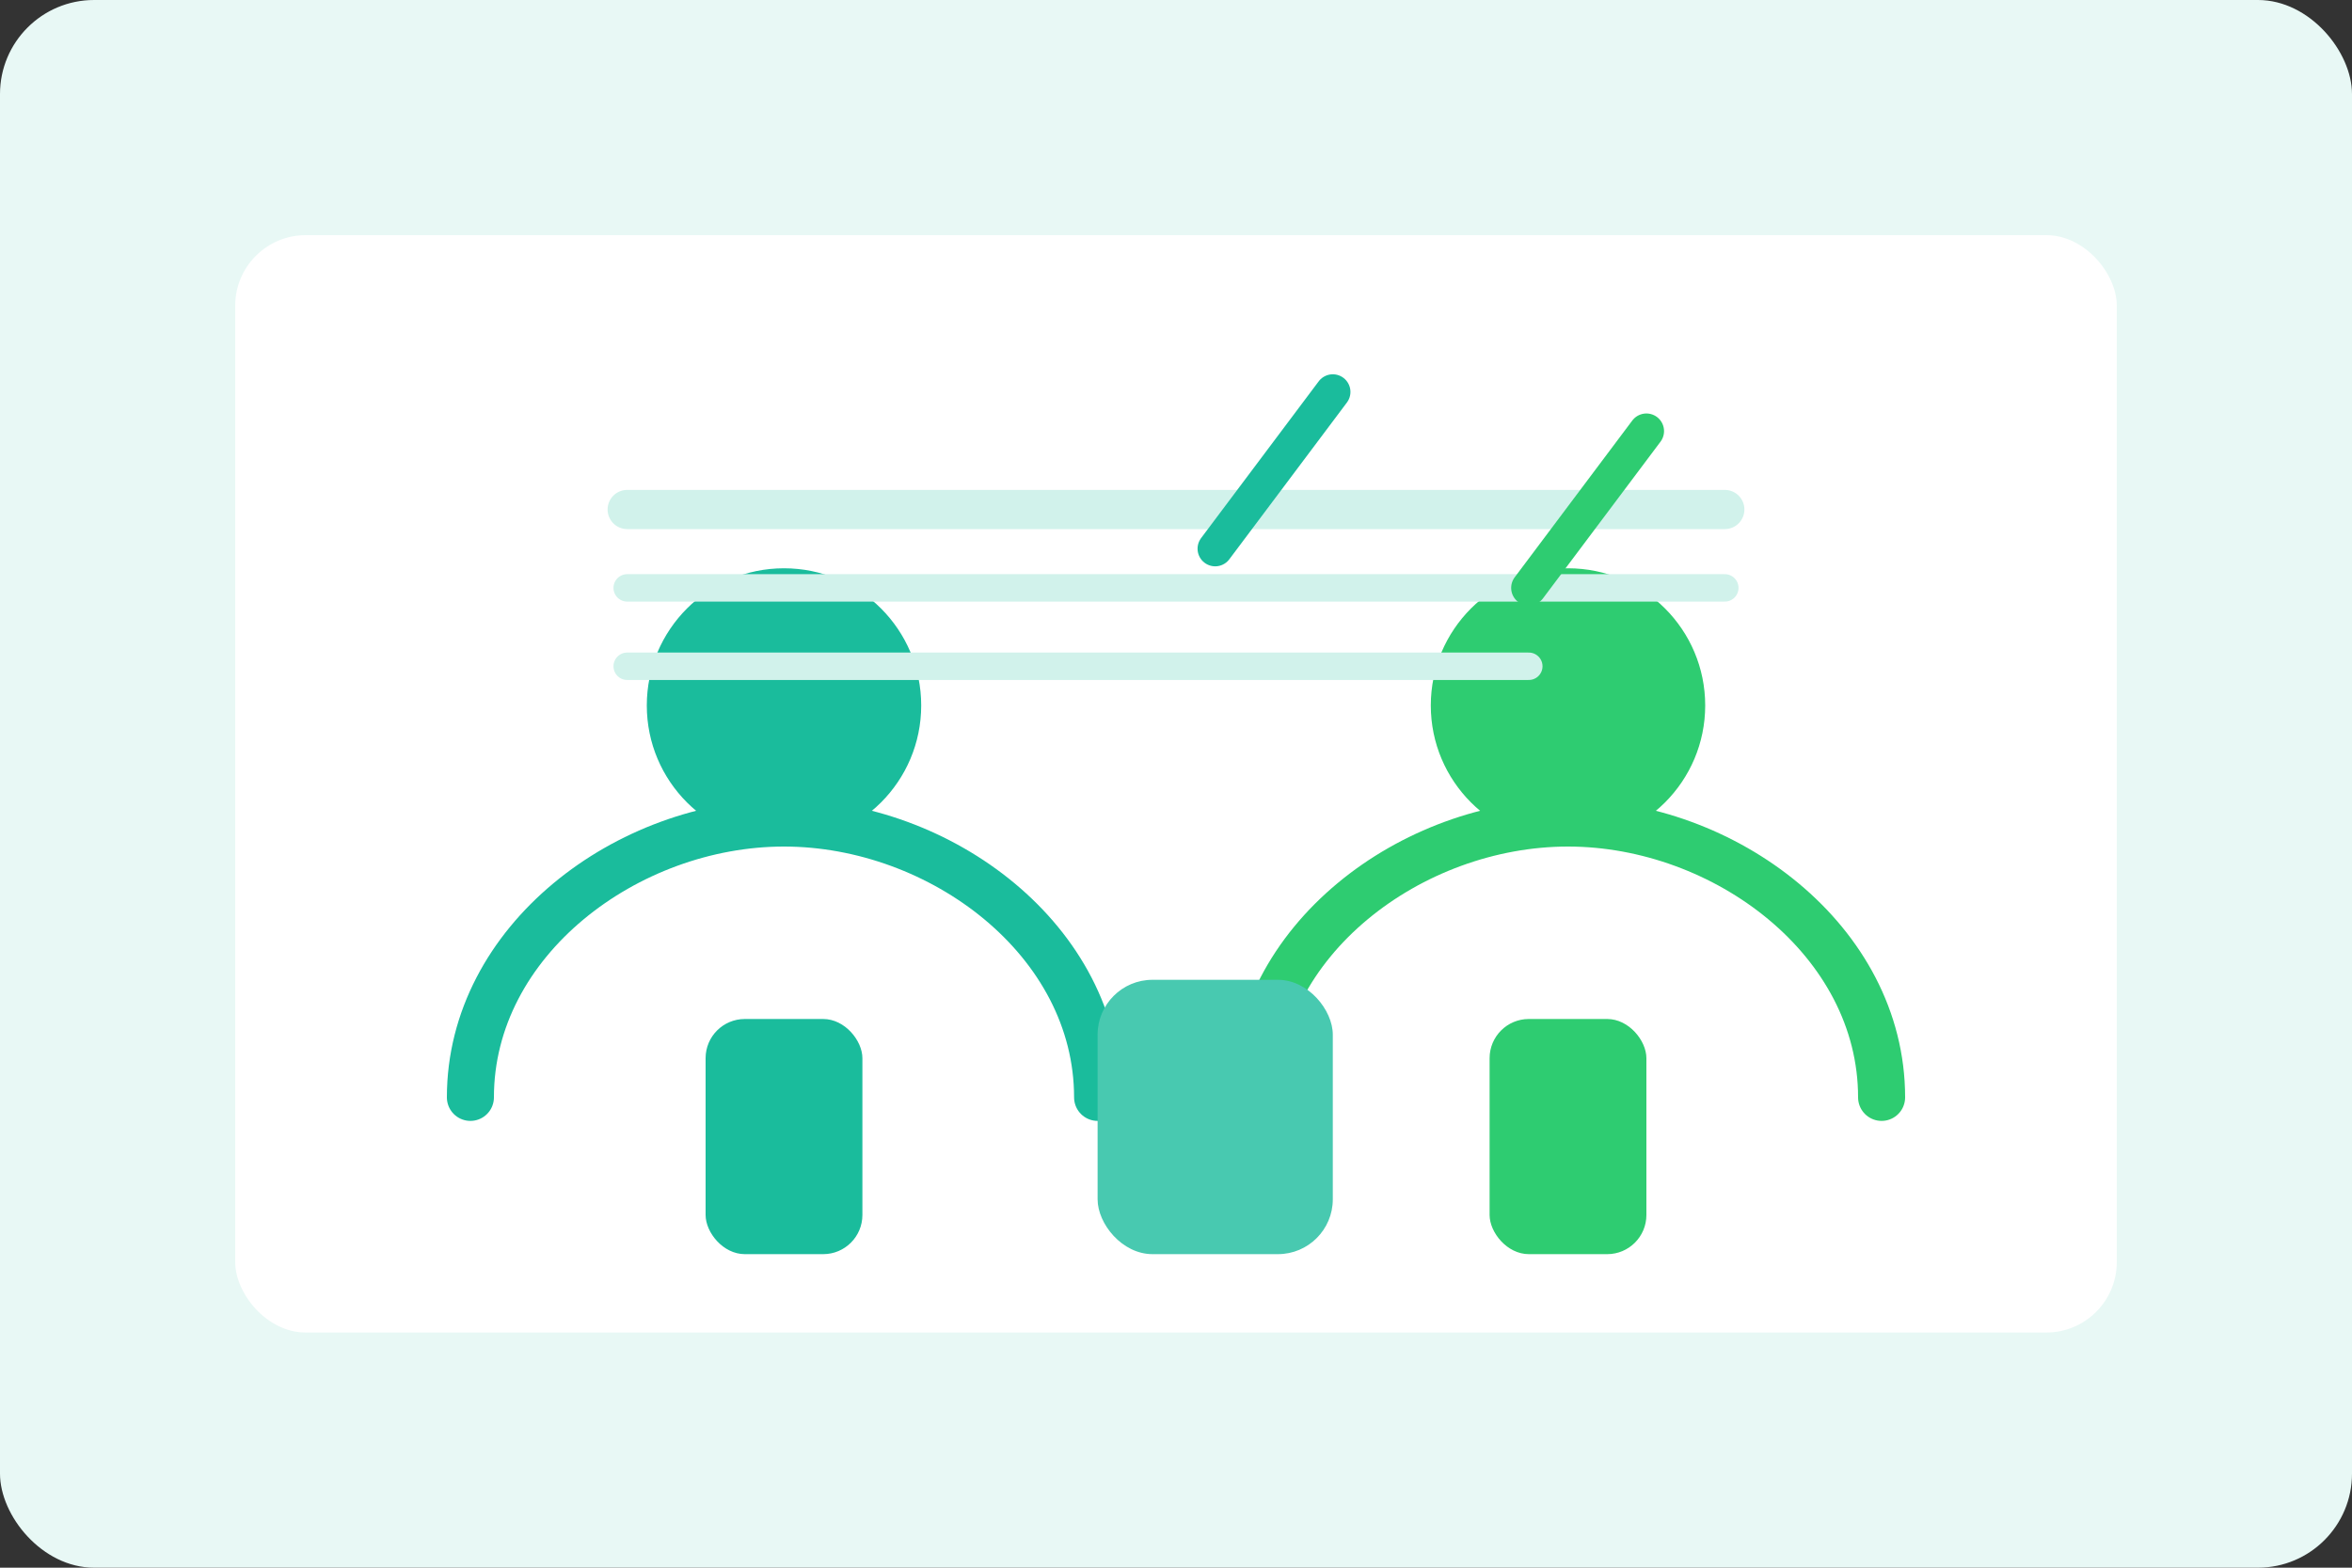 <svg width="1200" height="800" viewBox="0 0 1200 800" fill="none" xmlns="http://www.w3.org/2000/svg">
  <rect x="0" y="0" width="1200" height="800" fill="#333333" stroke="none"/>
  <rect width="1200" height="800" rx="48" fill="#E8F8F5"/>
  <rect x="120" y="120" width="960" height="560" rx="36" fill="#ffffff"/>
  <path d="M240 560C240 480 320 420 400 420C480 420 560 480 560 560" stroke="#1ABC9C" stroke-width="24" stroke-linecap="round"/>
  <path d="M640 560C640 480 720 420 800 420C880 420 960 480 960 560" stroke="#2ECC71" stroke-width="24" stroke-linecap="round"/>
  <circle cx="400" cy="360" r="70" fill="#1ABC9C"/>
  <circle cx="800" cy="360" r="70" fill="#2ECC71"/>
  <rect x="360" y="520" width="80" height="120" rx="20" fill="#1ABC9C"/>
  <rect x="760" y="520" width="80" height="120" rx="20" fill="#2ECC71"/>
  <rect x="560" y="500" width="120" height="140" rx="28" fill="#48C9B0"/>
  <path d="M320 260H880" stroke="#d1f2eb" stroke-width="20" stroke-linecap="round"/>
  <path d="M320 300H880" stroke="#d1f2eb" stroke-width="14" stroke-linecap="round"/>
  <path d="M320 340H780" stroke="#d1f2eb" stroke-width="14" stroke-linecap="round"/>
  <path d="M620 280L680 200" stroke="#1ABC9C" stroke-width="18" stroke-linecap="round"/>
  <path d="M780 300L840 220" stroke="#2ECC71" stroke-width="18" stroke-linecap="round"/>
</svg>
